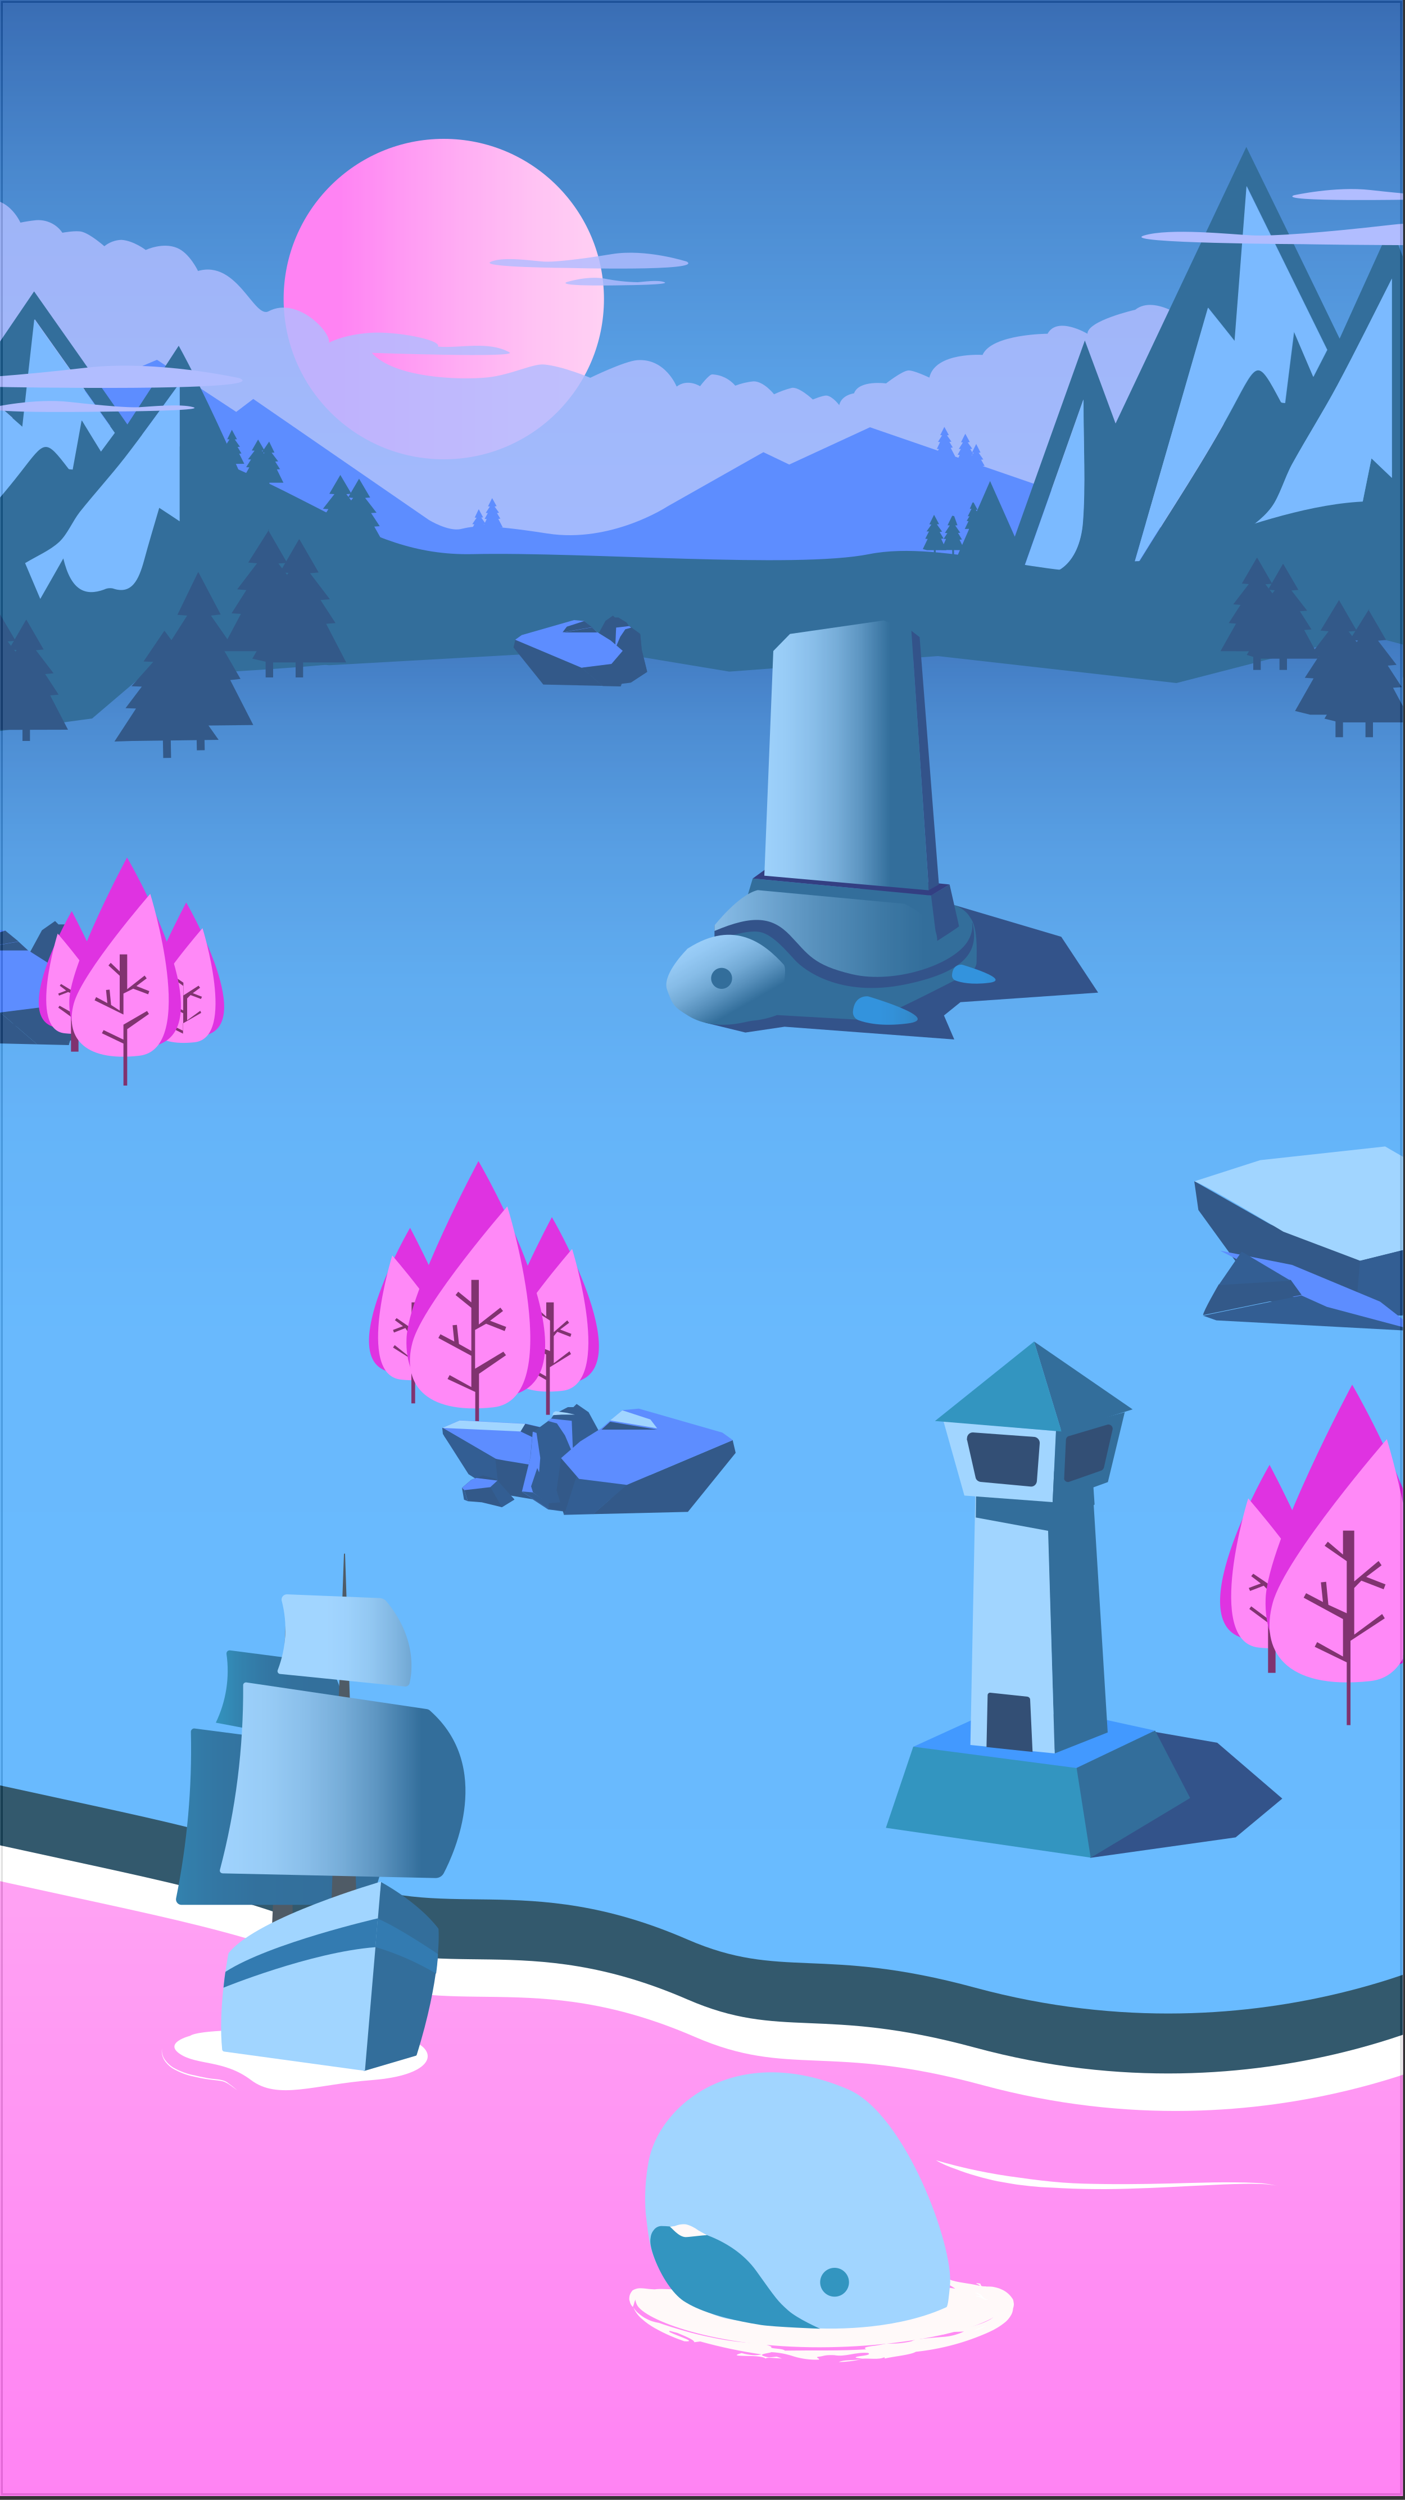 <?xml version="1.0" encoding="utf-8"?>
<!-- Generator: Adobe Illustrator 22.1.0, SVG Export Plug-In . SVG Version: 6.00 Build 0)  -->
<svg version="1.1" id="圖層_1" xmlns="http://www.w3.org/2000/svg" xmlns:xlink="http://www.w3.org/1999/xlink" x="0px" y="0px"
	 viewBox="0 0 750 1334" style="enable-background:new 0 0 750 1334;" xml:space="preserve">
<rect x="0" y="0" width="750" height="1334" fill="#333333" stroke="none"/>
<style type="text/css">
	.st0{clip-path:url(#SVGID_2_);}
	.st1{fill:url(#Path_2733_1_);}
	.st2{fill:url(#Ellipse_43_1_);}
	.st3{opacity:0.82;fill:#9DACFF;enable-background:new    ;}
	.st4{fill:url(#Rectangle_402_1_);}
	.st5{fill:#FFFFFF;}
	.st6{fill:#002F48;}
	.st7{fill:url(#Path_2742_1_);}
	.st8{fill:#3570FF;}
	.st9{fill:#004A82;}
	.st10{fill:#5AA9FF;}
	.st11{fill:#9DACFF;}
	.st12{fill:#00286D;}
	.st13{fill:#137FFF;}
	.st14{fill:#007AB0;}
	.st15{fill:#8ACAFF;}
	.st16{fill:#002353;}
	.st17{fill:#D700DA;}
	.st18{fill:#FF6BF5;}
	.st19{fill:#60004C;}
	.st20{fill:#00306B;}
	.st21{fill:#233240;}
	.st22{fill:url(#Path_2837_1_);}
	.st23{fill:url(#Path_2838_1_);}
	.st24{fill:url(#Path_2842_1_);}
	.st25{fill:url(#Path_2843_1_);}
	.st26{fill:#005A9D;}
	.st27{fill:#003678;}
	.st28{fill:#3C3544;}
	.st29{fill:url(#Path_2899_1_);}
	.st30{fill:url(#Path_2900_1_);}
	.st31{fill:#000F63;}
	.st32{fill:url(#Path_2902_1_);}
	.st33{fill:url(#Path_2904_1_);}
	.st34{fill:url(#Path_2905_1_);}
	.st35{fill:#FFF8F8;}
	.st36{opacity:0.2;}
	.st37{fill:none;stroke:#707070;}
</style>
<title>500-工作區域1</title>
<g id="Group_379">
	<g>
		<defs>
			<rect id="SVGID_1_" width="748.9" height="1332"/>
		</defs>
		<clipPath id="SVGID_2_">
			<use xlink:href="#SVGID_1_"  style="overflow:visible;"/>
		</clipPath>
		<g class="st0">
			<g id="Group_378">
				
					<linearGradient id="Path_2733_1_" gradientUnits="userSpaceOnUse" x1="6780.281" y1="-7154.85" x2="6780.281" y2="-7152.85" gradientTransform="matrix(441.54 0 0 265.24 -2993405.75 1897721.375)">
					<stop  offset="0" style="stop-color:#003B95"/>
					<stop  offset="6.000000e-02" style="stop-color:#0747A0"/>
					<stop  offset="0.24" style="stop-color:#1D6BC2"/>
					<stop  offset="0.43" style="stop-color:#2E86DD"/>
					<stop  offset="0.62" style="stop-color:#3A9AF0"/>
					<stop  offset="0.81" style="stop-color:#42A6FB"/>
					<stop  offset="1" style="stop-color:#44AAFF"/>
				</linearGradient>
				<path id="Path_2733" class="st1" d="M-81.1,499.3l877.9,8.6L800-22H-79.9L-81.1,499.3z"/>
				
					<linearGradient id="Ellipse_43_1_" gradientUnits="userSpaceOnUse" x1="6715.64" y1="-7221.774" x2="6717.64" y2="-7221.774" gradientTransform="matrix(85.65 0 0 85.65 -575016.312 618704.5)">
					<stop  offset="0" style="stop-color:#FF64F0"/>
					<stop  offset="0" style="stop-color:#FF65F0"/>
					<stop  offset="0.32" style="stop-color:#FF92F0"/>
					<stop  offset="0.6" style="stop-color:#FFB3F0"/>
					<stop  offset="0.84" style="stop-color:#FFC7F0"/>
					<stop  offset="1" style="stop-color:#FFCEF0"/>
				</linearGradient>
				<circle id="Ellipse_43" class="st2" cx="236.9" cy="159.6" r="85.5"/>
				<path id="Path_2734" class="st3" d="M636,172.3c0,0-19.2-15.6-30-7c0,0-25.5,5.8-25.5,12.8c0,0-16.1-9.6-21.3,0
					c0,0-29.8,0.1-34.7,11.3c0,0-25.3-1.7-28.4,12.1c0,0-8.6-4.1-11.3-3.8c-3.4,0.3-11.8,6.9-11.8,6.9s-14.5-2-17.1,5.3
					c0,0-6.7,0.8-7.9,6.3c0,0-3.5-4.7-6.7-5.1c-1.9-0.2-7.4,2.1-7.4,2.1s-7.4-7-11.3-6.2c-3.2,0.8-6.4,2-9.4,3.4
					c0,0-5.4-6.9-10.9-6.9c-3.3,0.3-6.6,1.1-9.8,2.3c-3.1-3.6-7.5-5.8-12.3-6c-1.7-0.1-6.5,6.3-6.5,6.3s-6.6-4.3-12.5,0.2
					c0,0-6-15.2-21-14.1c-6.9,0.5-25.1,9.4-25.1,9.4s-15-6.3-24.8-7.1c-6-0.5-17.6,5.6-30.1,6.9c-16,1.6-50.3,0-61.7-13.1
					c0,0,79.2,2.8,73.4-0.3c-11.3-6.2-26-2.1-37.7-3c-0.2,0-0.4,0-0.3-0.2c1-3.6-22.6-8.1-36.2-7.2c-14.6,1-22.1,5.3-22.1,5.3
					c1.3-5.5-16.9-24.9-32.2-16.8c-7.8,4.2-16.7-27.5-37.7-21.5c0,0-4.5-9.6-11.2-12.3c-7.7-3.2-16.7,1.1-16.7,1.1s-6.5-5-13-5.4
					c-3.3,0.1-6.5,1.3-9.1,3.4c0,0-7.2-6.4-11.9-7.7c-3.1-0.9-10.5,0.5-10.5,0.5c-3.1-4.6-8.5-7.1-14-6.7c-2.8,0.3-5.6,0.7-8.4,1.3
					c0,0-7-16.1-22.1-11.4c-10.3,3.3-20.7,5.8-31.4,7.5v204.6h698.3L652,178.2L636,172.3z"/>
				<path id="Path_2735" class="st3" d="M366.6,139.6c0,0-21.7-7-40-4s-31,4.3-36.3,4s-21.7-2.9-28.3,0.1s41.6,3.3,41.6,3.3
					S375.9,144.9,366.6,139.6z"/>
				<path id="Path_2736" class="st3" d="M302.3,150.6c0,0,10.8-3.5,20-2c6,1.2,12.1,1.9,18.2,2c2.7-0.2,10.8-1.4,14.2,0
					s-20.8,1.6-20.8,1.6S297.6,153.1,302.3,150.6z"/>
				
					<linearGradient id="Rectangle_402_1_" gradientUnits="userSpaceOnUse" x1="6780.073" y1="-7141.03" x2="6780.073" y2="-7139.03" gradientTransform="matrix(433.23 0 0 444.89 -2936964.75 3177421.25)">
					<stop  offset="0" style="stop-color:#FFCEF0"/>
					<stop  offset="1" style="stop-color:#FF64F0"/>
				</linearGradient>
				<rect id="Rectangle_402" x="-65.9" y="475.3" class="st4" width="864.7" height="888.7"/>
				<g id="Group_323">
					<path id="Path_2737" class="st5" d="M176.5,694c7.1,9.5,14.9,18.5,23.4,26.8c4.3,4.1,8.6,8.1,13.2,11.7
						c4.6,3.7,9.3,7.1,14.3,10.3c2.5,1.6,5,3.1,7.6,4.5l1.9,1.1c0.6,0.3,1.2,0.6,1.9,0.9c1.3,0.5,2.7,0.9,4.1,1.2
						c5.8,1.1,11.7,1.9,17.6,2.3c5.9,0.5,11.9,1,17.9,1.9c6,0.7,11.7,2.5,17.1,5.2c-2.7-1.2-5.6-2.1-8.5-2.7c-2.9-0.6-5.8-1-8.8-1.2
						c-5.9-0.6-11.9-0.7-17.8-1c-6-0.1-12-0.7-18-1.6c-1.5-0.3-3-0.7-4.5-1.2c-0.8-0.3-1.5-0.5-2.2-0.9l-2-1c-2.7-1.3-5.4-2.8-8-4.3
						c-10.4-6.2-19.8-13.8-28-22.7c-2.1-2.2-4.1-4.4-6-6.8s-3.8-4.7-5.5-7.1C182.4,704.6,179.2,699.5,176.5,694z"/>
				</g>
				<g id="Group_324">
					<path id="Path_2738" class="st5" d="M499.6,1152.8c14.6,4.3,29.6,7.4,44.7,9.3c7.5,1.1,15.1,2,22.8,2.6s15.3,0.7,22.9,0.8
						c15.3,0.2,30.7-0.2,46-0.6c7.7-0.2,15.4-0.4,23.1-0.3c3.8,0,7.7,0.1,11.5,0.3c3.8,0.1,7.7,0.7,11.4,1.6
						c-3.7-0.8-7.6-1.1-11.4-1.1c-3.8-0.1-7.7,0-11.5,0.1c-7.7,0.2-15.3,0.7-23,1c-15.3,0.8-30.7,1.6-46,1.7
						c-7.7,0-15.4-0.1-23.1-0.5l-5.8-0.3l-5.8-0.3c-3.9-0.3-7.7-0.7-11.5-1.2c-1.9-0.2-3.8-0.6-5.7-0.9s-3.8-0.7-5.7-1l-2.8-0.6
						l-2.8-0.7l-2.8-0.7l-2.8-0.8c-1.9-0.5-3.7-1.1-5.6-1.7s-3.7-1.3-5.5-2C506.6,1156.3,503,1154.8,499.6,1152.8z"/>
				</g>
				<g id="Group_325">
					<path id="Path_2739" class="st5" d="M98.2,892.9c-6-2.2-11.9-4.6-17.8-7.1c-2.9-1.2-5.9-2.5-8.8-3.8l-8.7-3.9
						c-2.9-1.4-5.8-2.6-8.7-4l-4.3-2c-0.7-0.3-1.4-0.7-2.1-1l-2.2-0.9c-5.9-2.3-11.9-4.2-18-5.6C15.3,862,2.7,860-9.9,858.8
						c-6.3-0.7-12.7-1.3-19-2c-3.2-0.4-6.3-0.8-9.5-1.3c-3.1-0.5-6.2-1.3-9.2-2.5c3,1,6.1,1.7,9.3,2c3.2,0.4,6.3,0.6,9.5,0.9
						l19.1,1.3c12.8,0.7,25.5,2.4,38.1,4.9c6.4,1.3,12.6,3.1,18.7,5.4c6.1,2.3,11.9,4.6,17.8,7.2c2.9,1.3,5.8,2.7,8.7,4
						c1.4,0.7,2.9,1.4,4.3,2.1s2.9,1.4,4.3,2.2C87.4,886,93,889.2,98.2,892.9z"/>
				</g>
				<path id="Path_2740" class="st5" d="M799.8,1085.6c0,0-118,69.7-275.3,27.1c-82.4-22.4-103.2-3.9-153.5-25.7
					c-87.8-38.1-130.4-7.4-189.2-34.3c-51.7-23.7-109.4-32.1-212.7-55.8c-66.8-15.4,14-182.4-35.1-227.8l4-407.6h868.7L799.8,1085.6
					z"/>
				<path id="Path_2741" class="st6" d="M795.8,1065.6c0,0-118,69.7-275.3,27.1c-82.4-22.4-103.3-3.9-153.5-25.7
					c-87.8-38.1-130.4-7.4-189.2-34.3c-51.7-23.7-109.4-32.1-212.7-55.8c-66.8-15.4,14-182.4-35-227.8l4-407.6h868.7L795.8,1065.6z"
					/>
				
					<linearGradient id="Path_2742_1_" gradientUnits="userSpaceOnUse" x1="6780.246" y1="-7144.31" x2="6780.246" y2="-7142.321" gradientTransform="matrix(437.23 0 0 383.07 -2964160.5 2737080.25)">
					<stop  offset="0" style="stop-color:#003B95"/>
					<stop  offset="5.000000e-02" style="stop-color:#0F54AD"/>
					<stop  offset="0.12" style="stop-color:#206FC6"/>
					<stop  offset="0.2" style="stop-color:#2D85DB"/>
					<stop  offset="0.29" style="stop-color:#3796EB"/>
					<stop  offset="0.4" style="stop-color:#3FA1F7"/>
					<stop  offset="0.56" style="stop-color:#43A8FD"/>
					<stop  offset="1" style="stop-color:#44AAFF"/>
				</linearGradient>
				<path id="Path_2742" class="st7" d="M795.8,1033.6c0,0-118,69.7-275.3,27.1c-82.4-22.4-103.3-3.9-153.5-25.7
					c-87.8-38.1-130.4-7.4-189.2-34.3c-51.7-23.7-109.4-32.1-212.7-55.8c-66.8-15.4,14-182.4-35-227.8l4-407.6h868.7L795.8,1033.6z"
					/>
				<path id="Path_2743" class="st8" d="M639.4,288.3l-175-60.3l-43.1,19.9l-13.8-6.6l-51.3,29c0,0-29.9,19.7-64,14.4
					s-39.5-3.9-46.2-2.4s-17-4.8-17-4.8l-93.8-64.6l-9.1,6.9l-42.3-27.8l-133.8,56.6v70.9H669v-49.1L639.4,288.3z"/>
				<g id="Group_326">
					<path id="Path_2744" class="st9" d="M541.7,286.4c12.6-35.3,24.6-69,37.4-104.7c5.7,15.3,10.8,29.1,16.4,44.3
						c23.3-49.3,46.2-97.6,69.8-147.6c16.6,34,32.7,66.9,49.8,102.3c8.9-19.6,17.5-38.7,27.4-60.4c28.1,73.9,53.8,141.5,80.3,211.3
						h-327c10.8-24.9,21-48,32.7-74.9C533.1,267,537.2,276.2,541.7,286.4z M660.5,287c1.5,5.2,4.2,14.4,8.1,27.6
						c4.5-11.3,8-20.1,12.3-31.2c4.1,24.6,11.6,29.2,21.8,23.9c1.3-1,3-1.3,4.6-0.9c10.2,5.2,13.9-6.8,16.7-21.4
						c2.6-13.3,5.3-26.5,8.1-40.4c4.3,4.1,7.3,7,10.9,10.4V148.8c-9.8,19.3-19.3,38.6-29.2,57c-7.8,14.5-16.2,27.7-24.1,42
						c-4,7.2-6.7,17.2-11,23C673.7,277.4,667.5,280.9,660.5,287L660.5,287z M605.8,299.5c1.4-0.2,2.3,0.2,2.7-0.4
						c16.7-27.1,34.1-52.8,49.8-82c13.2-24.6,13-26.4,25.6-2.6c0.3,0.6,1.1,0.3,2.2,0.6c1.3-10.7,2.7-21.5,4.8-38.1
						c4.5,10.6,7.2,17,10.3,24.1c1.9-3.7,4.6-9,7.4-14.4c-14.3-29.1-28.1-57-43-87.4c-2.3,29.5-4.3,55.1-6.4,82.7
						c-5.5-6.9-9.7-12.2-14.2-17.8C631.8,209.6,619,253.9,605.8,299.5z M546.4,303.3c15.5,8.8,29.9-1.9,31.6-24.6
						c1.5-19.9,0.3-40.4,0.3-65.5C566.8,245.8,556.8,273.8,546.4,303.3z"/>
					<path id="Path_2745" class="st10" d="M660.5,287c7-6.1,13.2-9.6,18.2-16.3c4.4-5.9,7.1-15.8,11-23c7.9-14.3,16.3-27.5,24.1-42
						c9.9-18.5,19.4-37.8,29.2-57.1V255c-3.6-3.4-6.6-6.3-10.9-10.4c-2.8,13.9-5.6,27.1-8.1,40.4c-2.8,14.6-6.5,26.6-16.7,21.4
						c-1.4-0.7-3.1,0.2-4.6,0.9c-10.2,5.3-17.7,0.8-21.8-23.9c-4.4,11.1-7.8,19.8-12.3,31.2C664.7,301.4,662,292.2,660.5,287z"/>
					<path id="Path_2746" class="st10" d="M605.8,299.5c13.2-45.6,25.9-90,39-135.3c4.5,5.6,8.8,10.9,14.2,17.8
						c2.1-27.5,4.1-53.3,6.4-82.7c14.9,30.3,28.7,58.3,43,87.4c-2.8,5.4-5.5,10.7-7.4,14.4c-3.1-7.2-5.8-13.6-10.3-24.1
						c-2.1,16.6-3.4,27.4-4.8,38.1c-1.1-0.3-1.8,0-2.2-0.6c-12.6-23.8-12.4-22-25.6,2.6c-15.6,29.1-33.1,54.8-49.8,82
						C608.1,299.7,607.3,299.3,605.8,299.5z"/>
					<path id="Path_2747" class="st10" d="M546.5,303.3c10.4-29.5,20.4-57.5,31.9-90.1c0,25.2,1.2,45.7-0.3,65.5
						C576.3,301.4,561.9,312.1,546.5,303.3z"/>
				</g>
				<path id="Path_2748" class="st9" d="M-90.8,259.8c0,0,61.7-56.2,158.1-30.3s123.5,67.5,184.9,66.2s172.3,7.9,211.8,0
					s100.7,14.4,131.1,8.5S705,257.1,755,270s44.3,37,44.3,37l4.6,51.4l-75.4-19.8L628,364.5l-127.5-14.4l-111.2,8.3l-69.4-11.5
					L175.7,355l-276.3-26.9L-90.8,259.8z"/>
				<g id="Group_327">
					<path id="Path_2749" class="st9" d="M-105.4,299.9c12.6-24.5,24.6-48,37.4-72.6c5.7,10.6,10.8,20.2,16.4,30.7
						c23.3-34.2,46.2-67.7,69.8-102.5c16.6,23.5,32.7,46.5,49.8,71c8.9-13.6,17.5-26.9,27.4-42c28.1,51.3,53.8,121.7,80.3,170.1
						c-37.3,3.5-100.2,6.4-100.2,6.4l-26.3,22.4l-72.7,9.9l-41.7,49.5c0,0-64.1-85.9-86-111.6c10.8-17.3,21-33.4,32.7-52
						C-114,286.4-109.9,292.8-105.4,299.9z M13.4,300.5c1.5,3.6,4.2,10,8.1,19.1c4.5-7.9,8-13.9,12.3-21.6
						c4.1,17.1,11.6,20.2,21.8,16.6c1.4-0.7,3-0.9,4.6-0.6c10.2,3.6,13.9-4.7,16.7-14.9c2.6-9.2,5.3-18.4,8.1-28.1
						c4.3,2.8,7.3,4.8,10.9,7.2v-73.7c-9.8,13.4-19.3,26.8-29.2,39.6c-7.8,10.1-16.2,19.2-24.1,29.1c-4,5-6.7,11.9-11,16
						C26.5,293.8,20.3,296.3,13.4,300.5z M-41.3,309.2c1.4-0.1,2.3,0.1,2.7-0.3c16.7-18.8,34.1-36.7,49.8-56.9
						c13.2-17.1,13-18.3,25.6-1.8c0.3,0.4,1.1,0.2,2.2,0.4c1.3-7.4,2.7-14.9,4.8-26.4c4.5,7.3,7.2,11.8,10.3,16.8
						c1.9-2.6,4.6-6.2,7.4-10c-14.3-20.2-28.1-39.7-42.9-60.6c-2.3,20.5-4.3,38.3-6.4,57.3c-5.5-4.8-9.7-8.4-14.2-12.4
						C-15.3,246.8-28.1,277.5-41.3,309.2z M-100.6,311.8c15.5,6.1,29.9-1.3,31.6-17.1c1.5-13.8,0.3-28,0.3-45.4
						C-80.3,271.9-90.2,291.4-100.6,311.8z"/>
					<path id="Path_2750" class="st10" d="M13.4,300.5c7-4.2,13.2-6.7,18.2-11.3c4.4-4.1,7.1-11,11-16c7.9-9.9,16.3-19.1,24.1-29.1
						c9.9-12.8,19.4-26.2,29.2-39.6v73.7c-3.6-2.4-6.6-4.4-10.9-7.2c-2.8,9.6-5.6,18.8-8.1,28.1c-2.8,10.2-6.5,18.5-16.7,14.9
						c-1.6-0.3-3.2-0.1-4.6,0.6c-10.2,3.7-17.7,0.5-21.8-16.6c-4.4,7.7-7.8,13.8-12.3,21.6C17.6,310.5,15,304.2,13.4,300.5z"/>
					<path id="Path_2751" class="st10" d="M-41.3,309.2c13.2-31.8,25.9-62.4,39-93.9c4.5,3.9,8.8,7.6,14.2,12.4
						c2.1-19.1,4.1-37,6.4-57.3c14.9,21.1,28.7,40.5,43,60.6c-2.8,3.8-5.5,7.4-7.4,10c-3.1-5-5.8-9.4-10.3-16.8
						c-2.1,11.5-3.4,19-4.8,26.4c-1.1-0.2-1.8,0-2.2-0.4C24,233.7,24.2,235,11,252c-15.6,20.1-33.1,38-49.8,56.9
						C-39,309.4-39.9,309.1-41.3,309.2z"/>
				</g>
				<g id="Group_328">
					<path id="Path_2753" class="st11" d="M127.8,201.8c0,0-44.2-9.9-81.6-5.6s-63.2,6.1-74.1,5.6s-44.2-4.1-57.8,0.1s85,4.6,85,4.6
						S146.7,209.3,127.8,201.8z"/>
					<path id="Path_2754" class="st11" d="M-3.6,217.3c0,0,22.1-4.9,40.8-2.8s31.7,3.1,37.1,2.8s22.1-2,28.9,0s-42.5,2.3-42.5,2.3
						S-13.2,221-3.6,217.3z"/>
				</g>
				<g id="Group_329">
					<path id="Path_2755" class="st11" d="M824.1,125.6c0,0-44.2-9.9-81.6-5.6s-63.2,6.1-74.1,5.6s-44.2-4.1-57.8,0.1s85,4.6,85,4.6
						S843.2,133.1,824.1,125.6z"/>
					<path id="Path_2756" class="st11" d="M690.7,104.2c0,0,22.1-4.9,40.8-2.8s31.7,3.1,37.1,2.8s22.1-2,28.9,0s-42.4,2.3-42.4,2.3
						S681.1,107.9,690.7,104.2z"/>
				</g>
				<g id="Group_334">
					<path id="Path_2757" class="st12" d="M582.1,991.4l77.5-10.9l24.9-20.7L649.8,930L548,912.3L582.1,991.4z"/>
					<g id="Group_333">
						<g id="圖層_2_1_">
							<g id="圖層_17">
								<g id="Group_330">
									<path id="Path_2758" class="st9" d="M616.6,923.5l18.7,36l-53.3,32l-8.7-50L616.6,923.5z"/>
									<path id="Path_2759" class="st13" d="M587.7,917.2l0.7,6.6l-29.1,11.1l-40.6-5.4l0.7-11.9l-32,14.6l86.3,11.7l42.8-20.4
										L587.7,917.2z"/>
									<path id="Path_2760" class="st14" d="M574.7,943.5l7.5,47.8l-109.3-15.9l14.6-43.3L574.7,943.5z"/>
								</g>
								<g id="Group_331">
									<path id="Path_2761" class="st9" d="M583.1,791.3l-24.4,6.1l4.3,138.3l28.3-11.2L583.1,791.3z"/>
									<path id="Path_2762" class="st15" d="M558.9,797.1l-38.2-3l-2.7,137.1l45,4.5L558.9,797.1z"/>
									<path id="Path_2763" class="st16" d="M551.2,934.9l-1.3-27.9c0-0.8-0.7-1.5-1.5-1.6l-19.7-2.1c-0.7-0.1-1.4,0.4-1.5,1.2
										c0,0,0,0,0,0v0.2l-0.6,27.6L551.2,934.9z"/>
									<path id="Path_2764" class="st9" d="M521.2,782.5l-0.3,27.3l39.6,7.3l23.8-14.2l-1.1-16.4L521.2,782.5z"/>
								</g>
								<path id="Path_2765" class="st15" d="M563.7,763.7l-1.8,37.9l-47.1-3.5l-11.2-39.8L563.7,763.7z"/>
								<path id="Path_2766" class="st9" d="M600.4,753.6l-9,37.3l-29.5,10.7l1.8-38.1L600.4,753.6z"/>
								<g id="Group_332">
									<path id="Path_2767" class="st9" d="M552,715.9l14.6,48l38-11.8L552,715.9z"/>
									<path id="Path_2768" class="st14" d="M552,715.9l-52.9,42.4l67.5,5.6L552,715.9z"/>
								</g>
								<path id="Path_2769" class="st16" d="M516.3,768.7l4.5,19.9c0.3,1.2,1.4,2,2.6,2.2l26.9,2.5c1.7,0.1,3.1-1.3,3.2-3l1.5-19.9
									c0.2-1.7-1-3.3-2.7-3.6h-0.1l-32.9-2.4c-1.7,0-3.1,1.4-3.1,3.1C516.1,767.9,516.1,768.4,516.3,768.7z"/>
								<path id="Path_2770" class="st16" d="M593.9,762.9l-4.6,20.2c-0.2,0.7-0.7,1.3-1.3,1.6l-17.4,6.1c-1,0.3-2.1-0.3-2.5-1.3
									v-0.1c-0.1-0.3-0.1,1-0.1,0.7l1-21.6c0-0.9,0.5-1.8,1.4-2.1l20.9-6.2c1.2-0.2,2.4,0.6,2.6,1.8
									C594,762.3,594,762.6,593.9,762.9L593.9,762.9z"/>
							</g>
						</g>
					</g>
				</g>
				<g id="Group_338">
					<g id="Group_335">
						<path id="Path_2771" class="st17" d="M218.9,655.2c0,0,23.1,43,23.7,58.4s-10,26.6-36.1,18.1
							C179.3,722.9,218.9,655.2,218.9,655.2"/>
						<path id="Path_2772" class="st18" d="M209.4,670c0,0,27.7,31.9,31.2,44.8s-3.1,23.9-26.6,21.4
							C189.6,733.5,209.4,670,209.4,670"/>
						<path id="Path_2773" class="st19" d="M210.7,717.8l7,5.6v-12.7l-1.3-2l-6.1,2.4l-0.5-1.4l5.3-2l-4.3-3.2l0.9-1.1l8,5.5V695h2
							v7l4.8-3.5l0.8,1.1l-5.7,4.2v14.4l4.6-2.3l0.6-6.4l1.5,0.2l-0.5,5.4l4.8-2.4l0.7,1.3l-11.7,5.9v10.4l7.9-4l0.6,1.2l-8.5,4.4
							v17h-2v-23.6l-9.8-6.2L210.7,717.8z"/>
					</g>
					<g id="Group_336">
						<path id="Path_2774" class="st17" d="M294.6,649.5c0,0-26.4,49.1-27.1,66.8s11.4,30.4,41.3,20.7
							C339.9,726.9,294.6,649.5,294.6,649.5"/>
						<path id="Path_2775" class="st18" d="M305.4,666.5c0,0-31.7,36.5-35.7,51.2s3.6,27.4,30.4,24.5
							C328.1,739,305.4,666.5,305.4,666.5"/>
						<path id="Path_2776" class="st19" d="M304,721.1l-8.4,6.4V713l1.9-2.3l7,2.7l0.5-1.6l-6-2.3l4.8-3.6l-1-1.3l-7.2,6.3V695h-4
							v7.6l-4.5-4l-1,1.3l7.5,4.8v16.3l-6.4-2.6l-0.8-7.3l-1.6,0.2l0.6,6.1l-5.2-2.7l-0.8,1.4l12.1,6.7v11.7l-7.8-4.4l-0.8,1.4
							l8.6,4.9v18.6h2v-25.4l11.3-7L304,721.1z"/>
					</g>
					<g id="Group_337">
						<path id="Path_2777" class="st17" d="M255.4,619.6c0,0-37.4,69.6-38.4,94.8s16.2,43.1,58.5,29.4
							C319.7,729.5,255.4,619.6,255.4,619.6"/>
						<path id="Path_2778" class="st18" d="M270.8,643.8c0,0-45,51.7-50.6,72.5s5.1,38.8,43.1,34.7
							C302.9,746.7,270.8,643.8,270.8,643.8"/>
						<path id="Path_2779" class="st19" d="M268.7,721.3l-15.1,9.1v-20.7l5.9-3.3l9.9,3.9l0.8-2.2l-8.6-3.3l6.9-5.2l-1.4-1.8
							l-11.5,9V683h-4v12l-7-5.7l-1.4,1.8l8.4,6.8v23l-6.6-3.7l-1.1-10.2l-2.3,0.2l0.9,8.7l-7.4-3.9l-1.1,2l17.6,9.5v16.7l-11.6-6.4
							l-1.1,2.1l14.8,6.9v28h2v-37.7l14.4-9.9L268.7,721.3z"/>
					</g>
				</g>
				<g id="Group_342">
					<g id="Group_339">
						<path id="Path_2780" class="st17" d="M677.7,781.7c0,0,27.8,51.8,28.5,70.4s-12,32-43.5,21.8
							C630.1,863.3,677.7,781.7,677.7,781.7"/>
						<path id="Path_2781" class="st18" d="M666.3,799.6c0,0,33.4,38.4,37.6,53.8s-3.8,28.8-32,25.8
							C642.5,876.1,666.3,799.6,666.3,799.6"/>
						<path id="Path_2782" class="st19" d="M667.9,857.2l9,6.7v-15.3l-2.3-2.4l-7.3,2.8l-0.7-1.6l6.4-2.4l-5.1-3.9l1.1-1.3l9.9,6.7
							v-17.7l0,0v8.8l6.8-4.2l1,1.3l-5.8,5.1v17.1l4.6-2.7l0.7-7.6l1.7,0.1l-0.6,6.5l5.5-2.9l0.8,1.5l-12.7,7.1v12.3l8.2-4.7
							l0.8,1.5l-9,5.2v19.5h-4V866l-10-7.4L667.9,857.2z"/>
					</g>
					<g id="Group_340">
						<path id="Path_2783" class="st17" d="M768.9,774.8c0,0-31.8,59.2-32.6,80.5s13.7,36.6,49.7,25
							C823.5,868.1,768.9,774.8,768.9,774.8"/>
						<path id="Path_2784" class="st18" d="M782,795.2c0,0-38.2,43.8-43,61.5s4.3,33,36.6,29.5C809.2,882.7,782,795.3,782,795.2"/>
					</g>
					<g id="Group_341">
						<path id="Path_2786" class="st17" d="M721.8,738.9c0,0-45,83.8-46.2,114.2s19.5,51.8,70.4,35.4
							C799.1,871.3,721.8,738.9,721.8,738.9"/>
						<path id="Path_2787" class="st18" d="M740.3,768c0,0-54,62.2-60.9,87.3s6.1,46.7,52,41.8C778.9,891.9,740.3,768,740.3,768"/>
						<path id="Path_2788" class="st19" d="M737.8,861.3l-14.9,11v-24.9l3.8-3.9l11.9,4.6l1-2.6l-10.3-4l8.2-6.2l-1.6-2.3l-13,10.9
							v-27.1h-6v12.8l-8.1-6.9l-1.7,2.2l11.8,8.2v27.8l-9.8-4.5l-1.2-12.3l-2.8,0.3l1.1,10.5l-9-4.7l-1.3,2.4l21,11.4v20l-13.8-7.7
							l-1.3,2.5l17.1,8.3v33.5h2v-45l18.3-12L737.8,861.3z"/>
					</g>
				</g>
				<g id="Group_343">
					<path id="Path_2789" class="st9" d="M195.8,289.7l-6-10.7l2.8-0.2l-4.5-7l2.8-0.2l-6-7.9l2.7-0.2l-5.9-10v-0.1l-5.9,10.1
						l2.7,0.2l-6.1,7.8l2.9,0.2l-4.5,7l2.8,0.3l-6,10.7l4.9-0.1l0,0L195.8,289.7z"/>
					<rect id="Rectangle_403" x="179.7" y="287.6" class="st9" width="2" height="10"/>
					<path id="Path_2790" class="st9" d="M205.8,291.7l-6-10.7l2.9-0.2l-4.6-7l2.9-0.2l-6.1-7.9l2.7-0.2l-5.9-10v-0.1l-5.9,10.1
						l2.7,0.2l-6,7.8l2.8,0.2l-4.5,7l2.8,0.3l-6,10.7l4.9-0.1l0,0L205.8,291.7z"/>
					<rect id="Rectangle_404" x="189.7" y="289.6" class="st9" width="2" height="8"/>
				</g>
				<g id="Group_344">
					<path id="Path_2791" class="st9" d="M146,255.6l-3.5-6.2l1.6-0.1l-2.6-4.1l1.7-0.1l-3.5-4.6l1.5-0.1l-3.4-5.8v-0.1l-3.4,5.9
						l1.5,0.1l-3.5,4.6l1.6,0.1l-2.6,4.1l1.7,0.1l-3.5,6.2L146,255.6L146,255.6z"/>
					<rect id="Rectangle_405" x="135.8" y="253.6" class="st9" width="2" height="6"/>
					<path id="Path_2792" class="st9" d="M151.3,257.6l-3.5-7.1l1.7-0.1l-2.6-4.1l1.6-0.1l-3.5-4.6l1.5-0.1l-2.8-5.8v-0.1l-4,5.9
						l1.5,0.1l-3.5,4.6l1.7,0.1l-2.6,4l1.6,0.2l-3.5,6.2l2.9-0.1v1L151.3,257.6z"/>
					<rect id="Rectangle_406" x="141.8" y="255.6" class="st9" width="2" height="4"/>
				</g>
				<g id="Group_345">
					<path id="Path_2793" class="st20" d="M36.3,389.4l-9.5-18.3l4.5-0.4l-7.2-11l4.5-0.4L19.2,347l4.1-0.4l-9.2-15.9l-0.1,0.4v-0.5
						l-9.2,15.9l4.1,0.4l-9.5,12.4l4.5,0.4l-7.2,11l4.5,0.4l-9.6,16.4l7.9,2L36.3,389.4L36.3,389.4z"/>
					<rect id="Rectangle_408" x="12" y="383.4" class="st20" width="4" height="12"/>
					<path id="Path_2794" class="st20" d="M21.4,383.4l-9.6-16.9l4.5-0.4l-7.1-11l4.4-0.4l-9.5-12.4l4.2-0.4L-1,326.1l-1,0.4V326
						l-8.3,15.9l4.2,0.4l-9.6,12.4l4.5,0.4l-7.2,11l4.5,0.4l-9.5,15l7.8,2L21.4,383.4L21.4,383.4z"/>
				</g>
				<g id="Group_346">
					<path id="Path_2795" class="st20" d="M690.6,347.7l-8.3-14.8l3.9-0.3l-6.3-9.7l3.9-0.3l-8.3-10.8l3.6-0.3l-8-13.9l-0.1,0.3
						v-0.4l-8.1,13.9l3.7,0.3l-8.3,10.8l3.9,0.3l-6.3,9.7l3.9,0.3l-8.3,14.7h6.8L690.6,347.7z"/>
					<rect id="Rectangle_409" x="669" y="343.5" class="st20" width="4" height="14"/>
					<path id="Path_2796" class="st20" d="M704.5,351.5l-8.3-15.3l3.9-0.3l-6.2-9.7l3.9-0.3l-8.4-10.8l3.7-0.3l-8.1-13.9l-0.1,0.3
						v-0.4l-8,13.9l3.6,0.3l-8.3,10.8l3.9,0.3l-6.2,9.7l3.9,0.3l-8.3,13.4l6.8,2L704.5,351.5L704.5,351.5z"/>
					<rect id="Rectangle_410" x="683" y="347.5" class="st20" width="4" height="10"/>
				</g>
				<g id="Group_347">
					<path id="Path_2797" class="st20" d="M737.9,381.4l-9.9-19.3l4.6-0.3l-7.4-11.5l4.6-0.4l-9.9-12.9l4.4-0.3l-9.6-16.6l0.2,0.5
						v-0.6l-10,16.5l4.3,0.4l-9.9,12.9l4.7,0.4l-7.5,11.5l4.7,0.3l-9.9,17.4l8.1,2H737.9L737.9,381.4z"/>
					<rect id="Rectangle_411" x="712.9" y="375.4" class="st20" width="4" height="18"/>
					<path id="Path_2798" class="st20" d="M753.5,385.4l-9.9-18.4l4.7-0.3l-7.5-11.5l4.7-0.4l-9.9-12.9l4.3-0.4l-9.6-16.5l0.6,0.4
						v-0.5l-10.3,16.5l4.3,0.4l-9.8,12.9l4.6,0.3l-7.4,11.5l4.6,0.4l-9.9,16.6l8.1,2H753.5L753.5,385.4z"/>
					<rect id="Rectangle_412" x="728.9" y="379.4" class="st20" width="4" height="14"/>
				</g>
				<g id="Group_348">
					<path id="Path_2799" class="st20" d="M167.9,347.5l-10.6-19.7l5-0.4l-8-12.4l5-0.4l-10.7-13.9l4.7-0.3L143,282.6l0.7,0.4v-0.5
						l-11.2,17.7l4.7,0.4l-10.6,13.9l4.9,0.4l-7.9,12.4l5,0.3L118,347.5H167.9L167.9,347.5z"/>
					<rect id="Rectangle_413" x="141.8" y="341.5" class="st20" width="4" height="20"/>
					<path id="Path_2800" class="st20" d="M184.8,353.5l-10.7-20.6l5-0.4l-8-12.3l5-0.4l-10.6-13.9l4.6-0.4l-10.3-17.8l-0.1,0.5
						v-0.6l-10.3,17.8l4.6,0.3l-10.6,13.9l5,0.4l-8,12.4l5,0.4l-10.7,18.7l8.8,2H184.8z"/>
					<rect id="Rectangle_414" x="157.8" y="347.5" class="st20" width="4" height="14"/>
				</g>
				<g id="Group_349">
					<path id="Path_2801" class="st20" d="M116.7,394.8l-12.1-17.1l5.5-0.5l-9.1-11.1l5.6-0.5l-12.1-12.5l5.2-0.4l-11.8-16l-0.1,0.4
						v-0.6l-11.2,16.5l5.2,0.2l-11.6,13l5.5,0.2l-8.7,11.5l5.6,0.2l-11.5,17.6l9.7-0.3l0,0L116.7,394.8z"/>
					
						<rect id="Rectangle_415" x="87" y="391.6" transform="matrix(1 -1.797592e-02 1.797592e-02 1 -7.14 1.666)" class="st20" width="4.2" height="12.8"/>
				</g>
				<g id="Group_350">
					<path id="Path_2802" class="st9" d="M505.2,293.6l-2.8-6.1l1.3-0.1l-2.1-3.5l1.3-0.2l-2.8-3.9l1.2-0.1l-2.7-5l0,0l-2.5,5.1
						l1.1,0.1l-2.6,3.7h1.3l-2,3.9l1.3,0.1l-2.6,5.4l2.2,0.6L505.2,293.6L505.2,293.6z"/>
					
						<rect id="Rectangle_416" x="498.4" y="291.5" transform="matrix(1 -1.797592e-02 1.797592e-02 1 -5.196 9.015)" class="st9" width="1" height="4"/>
				</g>
				<g id="Group_351">
					<path id="Path_2803" class="st9" d="M130.4,247.5l-2.7-5.4l1.2-0.1l-2.1-3.5l1.3-0.1l-2.8-3.9l1.2-0.1l-2.7-5v-0.1l-2.5,5.1
						l1.2,0.1l-2.6,4l1.2,0.1l-1.9,3.5l1.2,0.1l-2.6,5.5l2.2-0.1l0,0L130.4,247.5z"/>
					
						<rect id="Rectangle_417" x="122.7" y="246.3" transform="matrix(1 -1.797592e-02 1.797592e-02 1 -4.443 2.256)" class="st9" width="1" height="4"/>
				</g>
				<g id="Group_352">
					<path id="Path_2804" class="st9" d="M515,293.6l-2.8-5.6l1.3-0.1l-2.1-3.5l1.2-0.1l-2.7-3.9l1.2-0.1l-1.8-5v0.1l-1-0.2
						l-2.5,5.1l1.2,0.1l-2.6,4l1.3,0.1l-2,3.1h1.3l-2.6,5.9l2.2,0L515,293.6L515,293.6z"/>
					
						<rect id="Rectangle_418" x="508.2" y="292.1" transform="matrix(1 -1.797592e-02 1.797592e-02 1 -5.205 9.191)" class="st9" width="1" height="4"/>
				</g>
				<g id="Group_353">
					<path id="Path_2805" class="st8" d="M509.9,243.6l-2.4-4.6l1.1-0.2l-1.8-3l1.1-0.1l-2.4-3.4l1-0.1l-2.4-4.4l0,0l-2.2,4.4l1,0.1
						l-2.2,3.5l1.1,0.1l-1.7,3.7h1.1l-2.3,4.2l1.9-0.2L509.9,243.6L509.9,243.6z"/>
					
						<rect id="Rectangle_419" x="504" y="242.6" transform="matrix(1 -1.797592e-02 1.797592e-02 1 -4.311 9.106)" class="st8" width="0.8" height="3.5"/>
				</g>
				<g id="Group_354">
					<path id="Path_2806" class="st8" d="M521.1,247.5l-2.4-4.8l1-0.1l-1.8-3l1.1-0.1l-2.4-3.4l1.1-0.2l-2.4-4.4v-0.1L513,236l1,0.1
						l-2.2,3.5h1.1l-1.7,3.1l1.1,0.1l-2.3,4.8h1.9L521.1,247.5z"/>
					
						<rect id="Rectangle_420" x="515.1" y="245.4" transform="matrix(1 -1.999600e-02 1.999600e-02 1 -4.838 10.358)" class="st8" width="0.8" height="3.5"/>
				</g>
				<g id="Group_355">
					<path id="Path_2807" class="st8" d="M527,253.5l-2.6-4.8l1.2-0.1l-1.9-3.3l1.2-0.1l-2.5-3.6l1-0.1l-2.3-4.6l0,0l-2.3,4.7h1
						l-2.4,3.7l1.2,0.1l-1.8,3.3l1.2,0.1l-2.3,4.9l2-0.1l0,0L527,253.5z"/>
					
						<rect id="Rectangle_421" x="520.8" y="251.9" transform="matrix(1 -1.797592e-02 1.797592e-02 1 -4.475 9.411)" class="st8" width="0.8" height="3.5"/>
				</g>
				<g id="Group_356">
					<path id="Path_2808" class="st8" d="M261.3,287.5l-2.4-4.6l1.1-0.1l-1.8-3.1l1.1-0.1l-2.4-3.4l1-0.1l-2.3-4.3v0.1l-0.1-0.1
						l-2.1,4.4l1,0.1l-2.3,3.4l1.1,0.1l-1.7,3.1l1.1,0.1l-2.2,4.7l1.9-0.1l0,0L261.3,287.5z"/>
					
						<rect id="Rectangle_422" x="254.5" y="285.7" transform="matrix(1 -1.797592e-02 1.797592e-02 1 -5.125 4.629)" class="st8" width="0.8" height="3.4"/>
				</g>
				<g id="Group_357">
					<path id="Path_2809" class="st8" d="M268.4,281.5l-2.4-4.6l1.1-0.1l-1.8-3l1.1-0.2l-2.4-3.3l1.1-0.2l-2.4-4.3l0,0l-2.2,4.4
						l1,0.1l-2.2,3.4l1.1,0.1l-1.7,3.1l1.1,0.1l-2.3,4.7l1.9-0.1l0,0L268.4,281.5z"/>
					
						<rect id="Rectangle_423" x="262.6" y="280.8" transform="matrix(1 -1.797592e-02 1.797592e-02 1 -5.036 4.773)" class="st8" width="0.8" height="3.4"/>
				</g>
				<g id="Group_358">
					<path id="Path_2810" class="st9" d="M524.8,283.6l-2.1-5.5l0.9-0.1l-1.6-2.7l1-0.1l-2.1-3.1l0.9-0.1l-2.1-3.9l-0.5,0.1V268
						l-1.5,3.5h0.9l-2,4h0.9L516,278l1,0.1l-2,4.2l2.2-0.1v1.4L524.8,283.6z"/>
					
						<rect id="Rectangle_424" x="520.1" y="280.2" transform="matrix(1 -1.999600e-02 1.999600e-02 1 -5.53 10.463)" class="st9" width="0.7" height="3.1"/>
				</g>
				<g id="Group_359">
					<path id="Path_2811" class="st20" d="M135.2,386.9l-12.3-24l5.5-0.6l-9.1-15.7l5.5-0.6l-12.2-17.5l5.2-0.6l-11.9-22.6l-0.1,0.6
						v-0.7l-11.1,22.9l5.2,0.4l-11.5,18l5.5,0.4l-8.6,16l5.6,0.4l-11.4,24.4l9.7-0.3l0,0L135.2,386.9z"/>
					
						<rect id="Rectangle_425" x="104.9" y="382.4" transform="matrix(1 -1.797592e-02 1.797592e-02 1 -7.018 1.986)" class="st20" width="4.2" height="17.9"/>
				</g>
				<g id="Group_360">
					<path id="Path_2812" class="st20" d="M34.5,493.3h-3.3l-1.8-1.8l-7,4.9l-6.7,12.3l-2,1.1l-5.2,9.9l-5.5,10.8l4.1,15.9
						c0,0,19.7,9.3,20.2,9.4s18.6-2.3,18.6-2.3l15.2-10l-4.9-20.3l-1.4-14.7l-10.6-7.7l-2-2.9L34.5,493.3z"/>
					<path id="Path_2813" class="st8" d="M32.3,502.7c0.5,0,12.1-1.4,12.1-1.4l2.1,1.4l-5.6,1.5l-4.7,7l-4.7,11.1L32.3,502.7z"/>
					<path id="Path_2814" class="st20" d="M41.7,497.4l-6.3,0.9l-5,1h7.8l5.4,0.3l-0.7-1.6L41.7,497.4z"/>
					<path id="Path_2815" class="st20" d="M52.8,509.8L55,509l1.4,14.7l5.1,20.3l-15.4,10l0.2-3l8.8-6.5l1.1-3.5l-3.6-10.8
						c0,0-1.1,2.8-1.1,2.4s-0.6-8.3-0.6-8.3L52.8,509.8z"/>
					<path id="Path_2816" class="st20" d="M61.5,544.1l-5.3-3l-1.2,3.5L61.5,544.1z"/>
					<path id="Path_2817" class="st20" d="M46,554.2l-0.3-3.3l9.3-6.3l6.5-0.5L46,554.2z"/>
					<path id="Path_2818" class="st20" d="M27.5,556.4l-4.6-7.3l-13.7-6.3l-6-11.7L7.3,547L27.5,556.4z"/>
					<path id="Path_2819" class="st20" d="M22.9,549.1l22.9,1.8l0.3,3.3l-18.6,2.2L22.9,549.1z"/>
					<path id="Path_2820" class="st20" d="M-35.7,556c1.3,0,55.5,1.3,55.5,1.3l-19.7-17l-61.9-26.2l-1.7,7.4L-35.7,556z"/>
					<path id="Path_2821" class="st20" d="M29.4,534.6l7.4,23.1l-17-0.4l-19.7-17L29.4,534.6z"/>
					<path id="Path_2822" class="st20" d="M38.5,524.5l2.6,18.8l-4.4,14.4l-7.4-23.1L38.5,524.5z"/>
					<path id="Path_2823" class="st8" d="M-61.9,514.1l61.9,26.2l28-3.5l10.5-12.3l-11.2-9.6L15,507.1L2.8,496.6l-9.6-0.9l-49,14
						L-61.9,514.1z"/>
					<path id="Path_2824" class="st20" d="M9.9,502.5l-27.5,4.7H15L9.9,502.5z"/>
					<path id="Path_2825" class="st20" d="M2.8,496.6l-16.4,5.3l-4,5.2l27.5-4.7L2.8,496.6z"/>
				</g>
				<g id="Group_364">
					<g id="Group_361">
						<path id="Path_2826" class="st17" d="M38.3,486.2c0,0,18.6,34.6,19.1,47.1s-8,21.4-29.1,14.6C6.5,540.8,38.3,486.2,38.3,486.2
							"/>
						<path id="Path_2827" class="st18" d="M30.8,498.2c0,0,22.3,25.7,25.1,36s-2.5,19.3-21.4,17.2
							C14.8,549.4,30.8,498.2,30.8,498.2"/>
						<path id="Path_2828" class="st19" d="M31.8,536.7l8.2,4.6V531l-3.6-1.6l-4.9,1.9l-0.4-1.1l4.2-1.6l-3.4-2.6l0.7-0.9l7.4,4.5
							v-12.4l0,0v6.5l3.8-2.9l0.7,0.9l-4.5,3.4v11.5l3.7-1.9l0.5-5.1l1.1,0.1l-0.4,4.4l3.7-2l0.5,1.1l-9.1,4.7v8.2L46,543l0.6,1
							l-4.7,3.4v13.8h-4v-18.6l-6.8-4.9L31.8,536.7z"/>
					</g>
					<g id="Group_362">
						<path id="Path_2829" class="st17" d="M99.4,481.6c0,0-21.3,39.6-21.8,53.8s9.2,24.5,33.3,16.7
							C135.9,544.1,99.4,481.6,99.4,481.6"/>
						<path id="Path_2830" class="st18" d="M108.1,495.3c0,0-25.5,29.4-28.8,41.2s2.9,22,24.5,19.7
							C126.3,553.8,108.1,495.3,108.1,495.3"/>
						<path id="Path_2831" class="st19" d="M106.9,539.4l-7,5.1v-11.7l1.8-1.8l5.6,2.1l0.5-1.2l-4.9-1.9l3.9-2.9L106,526l-8.1,5.2
							v-14l0,0v7.2l-4.7-3.2l-0.8,1l5.4,3.9v13.1l-4.4-2.1l-0.6-5.9l-1.3,0.2l0.5,4.9l-4.2-2.2l-0.6,1.2l10.6,5.4v9.4l-7.3-3.6
							l-0.6,1.2l7.8,3.9v15.6l0,0v-21.1l9.7-5.6L106.9,539.4z"/>
					</g>
					<g id="Group_363">
						<path id="Path_2832" class="st17" d="M67.8,457.6c0,0-30.2,56-30.8,76.3s13,34.7,47.2,23.7C119.6,546.1,67.9,457.6,67.8,457.6
							"/>
						<path id="Path_2833" class="st18" d="M80.2,477c0,0-36.2,41.6-40.8,58.5s4.1,31.3,34.8,27.9C106,560,80.2,477,80.2,477"/>
						<path id="Path_2834" class="st19" d="M78.5,539.5l-12.6,7.3v-16.6l5.2-2.6l8,3l0.6-1.7l-6.9-2.7l5.5-4.1l-1.1-1.5l-9.3,7.3
							v-18.6h-4v9.1l-4.8-4.6l-1.2,1.4l6,5.5v18.6l-4.6-3l-0.8-8.2l-1.9,0.2l0.7,7l-6-3.2l-0.8,1.7l15.4,7.6v13.4l-10.6-5.1
							l-0.9,1.7l11.5,5.5v22.4h2v-30.1l11.6-8.1L78.5,539.5z"/>
					</g>
				</g>
				<g id="Group_366">
					<path id="Path_2835" class="st5" d="M101.5,1086.4c0,0-14.5,3.6-5.4,9.7s23.5,3,37.9,13.9s33.8,2.4,64.7,0s35.5-13.9,23.5-20
						S110,1080.3,101.5,1086.4z"/>
					<path id="Path_2836" class="st21" d="M153.8,865.2l2.5,160.2l-11.3,7.1l7.5-167.2c0-0.3,0.3-0.6,0.6-0.6c0,0,0,0,0,0
						C153.5,864.6,153.8,864.9,153.8,865.2C153.8,865.2,153.8,865.2,153.8,865.2L153.8,865.2z"/>
					
						<linearGradient id="Path_2837_1_" gradientUnits="userSpaceOnUse" x1="6597.75" y1="-7444.024" x2="6599.76" y2="-7444.024" gradientTransform="matrix(34.47 0 0 25.57 -227308.359 191250.016)">
						<stop  offset="0" style="stop-color:#007AB0"/>
						<stop  offset="1.000000e-02" style="stop-color:#0078AE"/>
						<stop  offset="0.19" style="stop-color:#00649B"/>
						<stop  offset="0.39" style="stop-color:#00558D"/>
						<stop  offset="0.62" style="stop-color:#004D84"/>
						<stop  offset="1" style="stop-color:#004A82"/>
					</linearGradient>
					<path id="Path_2837" class="st22" d="M175.1,887.5l-52.3-6.8c-0.9-0.1-1.8,0.5-1.9,1.5c0,0.1,0,0.3,0,0.4
						c1.8,12.5-0.2,25.3-5.7,36.7l66.3,12.5C181.6,931.9,190.4,911.3,175.1,887.5z"/>
					
						<linearGradient id="Path_2838_1_" gradientUnits="userSpaceOnUse" x1="6674.09" y1="-7295.77" x2="6676.09" y2="-7295.77" gradientTransform="matrix(56.45 0 0 47.14 -376683.844 344892.031)">
						<stop  offset="0" style="stop-color:#007AB0"/>
						<stop  offset="1.000000e-02" style="stop-color:#0078AE"/>
						<stop  offset="0.19" style="stop-color:#00649B"/>
						<stop  offset="0.39" style="stop-color:#00558D"/>
						<stop  offset="0.62" style="stop-color:#004D84"/>
						<stop  offset="1" style="stop-color:#004A82"/>
					</linearGradient>
					<path id="Path_2838" class="st23" d="M190,933.6l-86-11.2c-1-0.2-1.9,0.5-2.1,1.5c0,0,0,0,0,0c0,0.1,0,0.3,0,0.4
						c0.7,29.8-2,59.5-7.9,88.7c-0.3,1.5,0.6,3,2.1,3.4c0.2,0,0.4,0.1,0.6,0.1h100.2C196.9,1016.6,222.8,964.5,190,933.6z"/>
					<path id="Path_2839" class="st21" d="M184.2,829.3l6.1,184.2c0,0.1-0.1,0.3-0.2,0.3l-12.9,5.4c-0.2,0.1-0.3,0-0.4-0.2
						c0,0,0,0,0,0l0,0l6.8-189.6C183.7,828.9,184.2,828.9,184.2,829.3z"/>
					<path id="Path_2840" class="st9" d="M203.3,1004.3c0,0,19.5,10.3,30.6,24.7c0.1,0.2,0.2,0.4,0.2,0.6c0.2,3.1,1.1,26-11.6,66.8
						c-0.1,0.4-0.4,0.7-0.8,0.7l-27.5,8.1L203.3,1004.3z"/>
					<path id="Path_2841" class="st15" d="M121.9,1042.7c-0.7,3.8-5.5,29.5-3.3,51.1c0.1,0.5,0.5,0.9,1,1l75.2,10.3l8.6-101
						c0,0-65.4,18.8-81,37.7C122.1,1042.1,121.9,1042.4,121.9,1042.7z"/>
					
						<linearGradient id="Path_2842_1_" gradientUnits="userSpaceOnUse" x1="6605.8" y1="-7457.368" x2="6607.83" y2="-7457.368" gradientTransform="matrix(35.86 0 0 24.67 -236709.109 184848.75)">
						<stop  offset="0" style="stop-color:#8ACAFF"/>
						<stop  offset="0.15" style="stop-color:#85C6FB"/>
						<stop  offset="0.33" style="stop-color:#77B9EE"/>
						<stop  offset="0.51" style="stop-color:#61A4DA"/>
						<stop  offset="0.7" style="stop-color:#4186BD"/>
						<stop  offset="0.9" style="stop-color:#186098"/>
						<stop  offset="1" style="stop-color:#004A82"/>
					</linearGradient>
					<path id="Path_2842" class="st24" d="M202.9,852.8l-49.7-2c-1.6,0-2.9,1.2-2.9,2.8c0,0.2,0,0.5,0.1,0.7
						c3.2,12.2,2.4,25.1-2.1,36.8c-0.4,0.8,0,1.8,0.8,2.1c0,0,0,0,0,0c0.2,0.1,0.3,0.1,0.5,0.1l66.5,6.7c1.1,0.1,2.2-0.6,2.5-1.6
						c1.4-5.8,4.1-24.4-12.7-44.3C205.1,853.4,204,852.9,202.9,852.8z"/>
					
						<linearGradient id="Path_2843_1_" gradientUnits="userSpaceOnUse" x1="6691.21" y1="-7278.541" x2="6693.21" y2="-7278.541" gradientTransform="matrix(65.64 0 0 52.24 -439120.625 381180.969)">
						<stop  offset="0" style="stop-color:#8ACAFF"/>
						<stop  offset="0.21" style="stop-color:#87C7FC"/>
						<stop  offset="0.38" style="stop-color:#7DBEF3"/>
						<stop  offset="0.53" style="stop-color:#6CAEE4"/>
						<stop  offset="0.68" style="stop-color:#5498CE"/>
						<stop  offset="0.82" style="stop-color:#357BB2"/>
						<stop  offset="0.95" style="stop-color:#0F5890"/>
						<stop  offset="1" style="stop-color:#004A82"/>
					</linearGradient>
					<path id="Path_2843" class="st25" d="M227.6,912l-96.1-14.2c-0.8-0.1-1.6,0.5-1.7,1.3c0,0.1,0,0.2,0,0.3
						c0.2,33.2-3.9,66.3-12.4,98.4c-0.2,0.8,0.2,1.6,1,1.8c0,0,0,0,0,0c0.1,0,0.3,0.1,0.4,0.1l113.5,2.5c1.9,0.1,3.7-0.9,4.6-2.6
						c5.9-11.3,26.3-56.7-7.1-86.5C229.2,912.4,228.4,912.1,227.6,912z"/>
					<path id="Path_2844" class="st26" d="M201.7,1023.9l-1.3,15.1c11.3,3.4,22.2,8.1,32.4,14.2c0,0,0.9-6.8,1-10.4
						C233.8,1042.8,213.1,1028.7,201.7,1023.9z"/>
					<path id="Path_2845" class="st26" d="M201.7,1023.7c0,0-57.6,13.2-81.3,28.5c0,0-0.2-0.2-1.1,8.5c0,0,46.6-19,81.1-21.6
						L201.7,1023.7z"/>
					<g id="Group_365">
						<path id="Path_2846" class="st5" d="M86.5,1093.2c-0.3,2.1,0.3,4.2,1.5,5.9c1.2,1.7,2.7,3.1,4.4,4.2c3.6,2,7.5,3.5,11.5,4.2
							c1,0.2,2,0.5,3,0.7s2,0.4,3,0.6c2,0.4,4.1,0.6,6.1,0.8c1,0.1,2.1,0.3,3.1,0.6c1,0.3,2,0.8,2.8,1.5c1.7,1.2,3.3,2.5,4.9,3.9
							c-1.7-1.2-3.3-2.5-5-3.6c-0.9-0.5-1.8-1-2.8-1.3c-1-0.2-2-0.4-3-0.5c-4.1-0.4-8.2-1-12.3-2c-4.1-0.8-8-2.3-11.7-4.5
							c-1.8-1.2-3.3-2.7-4.4-4.5c-0.5-0.9-0.9-1.9-1.1-2.9C86.3,1095.2,86.3,1094.2,86.5,1093.2z"/>
					</g>
				</g>
				<g id="Group_369">
					<g id="Group_367">
						<path id="Path_2847" class="st20" d="M340.6,798.1l-38.9,4.9l-35.1-5.9L251,786.6l-13.9-20.3l-1-4.4l96,14.5l12.5,0.8
							l3.2,15.1L340.6,798.1z"/>
						<path id="Path_2848" class="st8" d="M343.5,781.3c-1.3-0.2-21.2,3.4-21.2,3.4l-26-1c0,0-30.8-4.7-31.8-5.3
							s-28.3-16.5-28.3-16.5l9.3-4l35.1,1.8l55.1,12.9l9,4.7L343.5,781.3z"/>
						<path id="Path_2849" class="st15" d="M236.1,762l41.8,1.9l2.5-4.1l-35-1.8L236.1,762z"/>
						<path id="Path_2850" class="st20" d="M277.9,763.9l43.4,20.9l22.2-3.5l1.2-4l-9-4.7l-55.3-12.8L277.9,763.9z"/>
						<path id="Path_2851" class="st27" d="M301.8,803l-6.8-19.5l27.3,1.2l21.2-3.4l1.2-4l3.2,15.1l-7.2,5.8L301.8,803z"/>
						<path id="Path_2852" class="st27" d="M266.5,797.1l-2.1-18.7L236.1,762l0.3,3.2l13.7,21.5L266.5,797.1z"/>
						<path id="Path_2853" class="st20" d="M274.6,800.2l-9.9-11l-6.9-1.9l-6.2,2.4l-5,4.3l1.3,1.2l1.8,5.9l7.5,0.6l10.7,2.6
							L274.6,800.2z"/>
						<path id="Path_2854" class="st8" d="M261.8,793.6l-13.9,1.6l-1.3-1.2l5-4.3l2.6-1l11.4,1.4L261.8,793.6z"/>
						<path id="Path_2855" class="st27" d="M249.7,801.1l-2-0.8l-1.1-6.3l1.3,1.2L249.7,801.1z"/>
						<path id="Path_2856" class="st27" d="M261.8,793.6l6.1,10.7l6.7-4.1l-9-10.1L261.8,793.6z"/>
					</g>
					<g id="Group_368">
						<path id="Path_2857" class="st27" d="M303.1,750.9h3l1.7-1.7l6.4,4.4l6.1,11.2l1.8,1l4.7,9l5,9.8L328,799c0,0-18,8.5-18.4,8.6
							s-17-2.1-17-2.1l-13.9-9.1l4.4-18.6l1.2-13.4l9.7-7.1l1.8-2.6L303.1,750.9z"/>
						<path id="Path_2858" class="st8" d="M305.2,758.2c-0.4,0-11.1-1.2-11.1-1.2l-1.9,1.2l5.1,1.4l4.3,6.4l4.3,10.1L305.2,758.2z"
							/>
						<path id="Path_2859" class="st15" d="M296.6,753.1l5.7,0.8l4.6,1h-7.1l-5,0.3l0.7-1.5L296.6,753.1z"/>
						<path id="Path_2860" class="st8" d="M286.4,764.7l-2-0.7l-1.2,13.4l-4.6,18.6l14.1,9.1l-0.2-2.7l-8-6l-1-3.2l3.3-9.8
							c0,0,1,2.6,1,2.2s0.6-7.6,0.6-7.6L286.4,764.7z"/>
						<path id="Path_2861" class="st8" d="M278.5,795.9l4.9-2.7l1,3.2L278.5,795.9z"/>
						<path id="Path_2862" class="st27" d="M292.7,805.1l0.2-2.9l-8.5-5.8l-5.9-0.5L292.7,805.1z"/>
						<path id="Path_2863" class="st28" d="M309.6,807.2l4.3-6.7l12.4-5.8l5.5-10.7l-3.7,14.6L309.6,807.2z"/>
						<path id="Path_2864" class="st20" d="M313.9,800.5l-21,1.7l-0.2,2.9l16.9,2.1L313.9,800.5z"/>
						<path id="Path_2865" class="st20" d="M367.2,806.8c-1.2,0-50.7,1.2-50.7,1.2l18-15.6l56.6-23.9l1.6,6.8L367.2,806.8z"/>
						<path id="Path_2866" class="st27" d="M307.9,787.2l-6.8,21.2l15.6-0.4l17.9-15.6L307.9,787.2z"/>
						<path id="Path_2867" class="st20" d="M299.5,778.2l-2.4,17.1l4,13.2l6.8-21.2L299.5,778.2z"/>
						<path id="Path_2868" class="st8" d="M391.2,768.5l-56.6,23.9l-25.5-3.2l-9.6-11.1l10.2-8.9l11.4-7.1l11.1-9.6l8.8-0.8
							l44.6,12.8L391.2,768.5z"/>
						<path id="Path_2869" class="st20" d="M325.7,758.7l25.1,4.2h-29.7L325.7,758.7z"/>
						<path id="Path_2870" class="st15" d="M332.2,752.6l15,4.9l3.6,4.7l-25.1-4.2L332.2,752.6z"/>
					</g>
				</g>
				<g id="Group_370">
					<path id="Path_2871" class="st20" d="M330.1,329.5h-1.9l-1-1l-4,2.8l-3.8,7l-1.1,0.6l-3.1,5.6l-3.1,6.2l2.3,9.1l11.5,5.4
						c0.3,0.1,10.7-1.3,10.7-1.3l8.7-5.7l-2.8-11.6l-0.8-8.4l-6.1-4.4l-1.1-1.6L330.1,329.5z"/>
					<path id="Path_2872" class="st8" d="M328.9,334.9c0.3,0,6.9-0.8,6.9-0.8l1.2,0.8l-3.2,0.9l-2.7,4l-2.7,6.3L328.9,334.9z"/>
					<path id="Path_2873" class="st20" d="M334.1,332.4l-3.5,0.5l-2.9,0.6h4.4l3.2,0.2l-0.5-0.9L334.1,332.4z"/>
					<path id="Path_2874" class="st20" d="M340.5,338.9l1.3-0.4l0.8,8.4l2.9,11.6l-8.8,5.7l0.1-1.7l5-3.7l0.6-2l-2.1-6.2
						c-0.2,0.5-0.4,1-0.6,1.4c0-0.2-0.3-4.7-0.3-4.7L340.5,338.9z"/>
					<path id="Path_2875" class="st20" d="M345.4,358.5l-3-1.7l-0.6,2L345.4,358.5z"/>
					<path id="Path_2876" class="st20" d="M336.7,364.3l-0.1-1.9l5.3-3.6l3.6-0.3L336.7,364.3z"/>
					<path id="Path_2877" class="st20" d="M326.1,365.5l-2.7-4.2l-7.8-3.6l-3.4-6.7l2.4,9.1L326.1,365.5z"/>
					<path id="Path_2878" class="st20" d="M323.4,361.4l13.2,1l0.1,1.9l-10.6,1.3L323.4,361.4z"/>
					<path id="Path_2879" class="st20" d="M290,365.3c0.7,0,31.7,0.7,31.7,0.7l-11.2-9.7l-35.4-15l-1,4.2L290,365.3z"/>
					<path id="Path_2880" class="st20" d="M327.2,353.1l4.2,13.2l-9.7-0.2l-11.3-9.8L327.2,353.1z"/>
					<path id="Path_2881" class="st20" d="M332.4,347.3l1.5,10.8l-2.5,8.2l-4.2-13.2L332.4,347.3z"/>
					<path id="Path_2882" class="st8" d="M275,341.4l35.4,14.9l16-2l6-7l-6.4-5.5l-7.1-4.4l-7-6l-5.5-0.5l-27.9,8L275,341.4z"/>
					<path id="Path_2883" class="st20" d="M316,334.8l-15.7,2.7h18.6L316,334.8z"/>
					<path id="Path_2884" class="st20" d="M311.9,331.4l-9.3,3l-2.3,3l15.7-2.7L311.9,331.4z"/>
				</g>
				<g id="Group_371">
					<path id="Path_2886" class="st20" d="M674.6,693.8l48.8,8.8l29.9-1.6l33.3-0.2l8.6-26.2l-12.2-27l-22.8,16.6l-34.2,8.5
						l-47.8-19.3l-40.7-23.1l2.2,15.4L674.6,693.8z"/>
					<path id="Path_2887" class="st15" d="M637.6,630.4c5.5,1.6,47.5,26.9,47.5,26.9l41,15.5l34.3-8.5l22.7-16.6l-1-11.2l-42.7-24.7
						l-66.7,7.3L637.6,630.4z"/>
					<path id="Path_2888" class="st27" d="M726,672.8l-2.5,29.9l63.1-1.8l-26.4-36.6L726,672.8z"/>
					<path id="Path_2890" class="st8" d="M757,710.4l-20.3-15.8L689.7,675l-38.4-7.6l30,15.5l6.4,8.1l15.1,6.1l26.2,6.6L757,710.4z"
						/>
					<path id="Path_2891" class="st20" d="M642.2,701.8c0.1-2.2,8.4-16.4,8.4-16.4l23.9-2.4h14.5l5.8,8L642.2,701.8z"/>
					<path id="Path_2892" class="st27" d="M642.2,702.1l7.1,2.5l107.8,5.8l-48.8-13l-13.6-6.1L642.2,702.1z"/>
					<path id="Path_2893" class="st27" d="M662.8,667.9l-12.3,17.9l38.4-2.4L662.8,667.9z"/>
				</g>
				<path id="Path_2894" class="st12" d="M376.6,545.8l21.3,5.2l20.9-3.1l90.6,6.8l-5.5-12.8l8.8-7.1l73.5-5.1l-19.7-29.8
					l-56.7-16.8L376.6,545.8z"/>
				<path id="Path_2895" class="st9" d="M382.5,493.2c0,0,4.8,46.9,25.6,48.1s50,2.9,56,3.1c4,0.2,41.8-19.3,53.6-25.4
					c2.2-1.1,3.6-3.3,3.6-5.8c0.1-6.3,0.6-18.9-3.5-23.6C493.4,461.5,395.8,477.4,382.5,493.2z"/>
				<path id="Path_2896" class="st12" d="M381.4,493.8v8.8c0,0,15.8-7,24.4-5.2c6.9,1.4,14.2,10.3,18.7,15.1
					c4.3,4.7,23.5,20.1,58.9,12.8s38.7-19.8,35.7-32.9l-41.5,12.1l-73.9-21.8L381.4,493.8z"/>
				<path id="Path_2897" class="st9" d="M401.8,468.8l95.2,9.1l3.4,27.2L396,488.1L401.8,468.8z"/>
				<path id="Path_2898" class="st12" d="M506.9,472l5.8,25.6l-12.3,7.4l-3.4-27.2L506.9,472z"/>
				
					<linearGradient id="Path_2899_1_" gradientUnits="userSpaceOnUse" x1="6698.04" y1="-7484.681" x2="6700.04" y2="-7484.681" gradientTransform="matrix(68.91 0 0 23.17 -461208.875 173918.219)">
					<stop  offset="0" style="stop-color:#8ACAFF"/>
					<stop  offset="0.24" style="stop-color:#63A5DB"/>
					<stop  offset="0.59" style="stop-color:#2D74AB"/>
					<stop  offset="0.85" style="stop-color:#0C568D"/>
					<stop  offset="1" style="stop-color:#004A82"/>
				</linearGradient>
				<path id="Path_2899" class="st29" d="M404.5,475l78.2,7.3c0,0,9.7,4.4,14.7,11c1.9,2.6,2.9,5.6,2.9,8.8c0,0,12.1-7.7,12-8.1
					l-2.4-10.8c0,0,14.1,4.7,7.3,18c-6.8,13.3-39.3,24.1-62.3,18.7c-21.1-5-23.4-10.6-33.1-20.7c-9.4-9.8-19.4-11.3-40.4-2.4v-3
					C381.5,493.8,394.2,477.4,404.5,475z"/>
				
					<linearGradient id="Path_2900_1_" gradientUnits="userSpaceOnUse" x1="6583.562" y1="-7472.933" x2="6584.872" y2="-7471.203" gradientTransform="matrix(31.73 0 0 24.03 -208539.047 180068.359)">
					<stop  offset="0" style="stop-color:#8ACAFF"/>
					<stop  offset="0.18" style="stop-color:#86C7FC"/>
					<stop  offset="0.35" style="stop-color:#7BBCF2"/>
					<stop  offset="0.52" style="stop-color:#68ABE1"/>
					<stop  offset="0.68" style="stop-color:#4E93C9"/>
					<stop  offset="0.83" style="stop-color:#2C73AA"/>
					<stop  offset="0.99" style="stop-color:#034D85"/>
					<stop  offset="1" style="stop-color:#004A82"/>
				</linearGradient>
				<path id="Path_2900" class="st30" d="M367.4,506c-0.4,0.2-0.7,0.5-1,0.9c-2.4,2.5-13,14-10.3,21.3c3,8.3,3.6,9.1,11.2,13.8
					s17.8,6.2,29.7,3.6c1.7-0.4,3.2-0.7,4.7-0.9c4.4-0.4,8.7-1.4,12.8-2.9c0,0,6.9-23.6,3.8-27.1C408.6,504.1,392.3,490.1,367.4,506
					z"/>
				<path id="Path_2901" class="st31" d="M410.5,462.5l-8.7,6.3l95.2,9.1l9.9-5.9L410.5,462.5z"/>
				
					<linearGradient id="Path_2902_1_" gradientUnits="userSpaceOnUse" x1="6643.34" y1="-7239.221" x2="6645.34" y2="-7239.221" gradientTransform="matrix(43.97 0 0 72.14 -291719.875 522640.375)">
					<stop  offset="0" style="stop-color:#8ACAFF"/>
					<stop  offset="0.21" style="stop-color:#87C7FC"/>
					<stop  offset="0.38" style="stop-color:#7DBEF3"/>
					<stop  offset="0.53" style="stop-color:#6CAEE4"/>
					<stop  offset="0.68" style="stop-color:#5498CE"/>
					<stop  offset="0.82" style="stop-color:#357BB2"/>
					<stop  offset="0.95" style="stop-color:#0F5890"/>
					<stop  offset="1" style="stop-color:#004A82"/>
				</linearGradient>
				<path id="Path_2902" class="st32" d="M408,467.3l87.8,7.8l-9.3-138.4l-14.8-5.6l-50,7.2l-8.9,9.1L408,467.3z"/>
				<path id="Path_2903" class="st12" d="M501.2,472l-5.4,3l-9.3-138.4l4.4,3.4L501.2,472z"/>
				
					<linearGradient id="Path_2904_1_" gradientUnits="userSpaceOnUse" x1="6410.83" y1="-8235.416" x2="6412.83" y2="-8235.416" gradientTransform="matrix(17.3 0 0 7.59 -110437.148 63046.051)">
					<stop  offset="0" style="stop-color:#0078D4"/>
					<stop  offset="0.2" style="stop-color:#0075CF"/>
					<stop  offset="0.44" style="stop-color:#006EC2"/>
					<stop  offset="0.68" style="stop-color:#0061AB"/>
					<stop  offset="0.94" style="stop-color:#004F8B"/>
					<stop  offset="1" style="stop-color:#004A82"/>
				</linearGradient>
				<path id="Path_2904" class="st33" d="M463.4,531.7c0,0-7.4-1-8.1,8.2c-0.1,2,1.1,3.8,2.9,4.5c4,1.5,12.4,3.5,26,1.8
					C504.6,543.8,463.4,531.7,463.4,531.7z"/>
				
					<linearGradient id="Path_2905_1_" gradientUnits="userSpaceOnUse" x1="6226.25" y1="-8791.463" x2="6228.24" y2="-8791.463" gradientTransform="matrix(11.64 0 0 5.07 -71948.68 45092.57)">
					<stop  offset="0" style="stop-color:#0078D4"/>
					<stop  offset="0.2" style="stop-color:#0075CF"/>
					<stop  offset="0.44" style="stop-color:#006EC2"/>
					<stop  offset="0.68" style="stop-color:#0061AB"/>
					<stop  offset="0.94" style="stop-color:#004F8B"/>
					<stop  offset="1" style="stop-color:#004A82"/>
				</linearGradient>
				<path id="Path_2905" class="st34" d="M513.6,514.8c0,0-5-0.7-5.4,5.5c-0.1,1.3,0.7,2.6,2,3c2.7,1,8.3,2.3,17.5,1.2
					C541.3,522.9,513.6,514.8,513.6,514.8z"/>
				<circle id="Ellipse_44" class="st9" cx="385.2" cy="522.1" r="5.6"/>
				<g id="Group_377">
					<g id="Group_375">
						<path id="Path_2906" class="st35" d="M340,1229.9c3.9,8,41.2,22.8,97.7,22.7c53.9-0.1,97.6-12.8,97.3-21.5s-44.1-14.5-98.1-13
							c-30.8,0.9-48,1.1-65.7,5.2C357.7,1226.4,334.4,1218.1,340,1229.9z"/>
						<g id="Group_374">
							<g id="Group_373">
								<g id="Group_372">
									<path id="Path_2907" class="st35" d="M456.8,1223.6c3.1-0.2,8.4,0.3,7.5,1.2l0.6,0.6
										C462.3,1225.2,451.5,1225.1,456.8,1223.6z"/>
									<path id="Path_2908" class="st5" d="M456.1,1219.5c2.7,0.3,0.6,0.6,0.2,0.9l-3.7-0.1
										C451.5,1219.9,454.6,1219.7,456.1,1219.5z"/>
									<path id="Path_2909" class="st35" d="M457.7,1210.9l-1.1-0.2c1.3,0.2,2.5,0.3,3.8,0.3c0.1,0.5-2,0.9-4.1,0.7
										C456.7,1211.3,458.9,1211.3,457.7,1210.9z"/>
									<path id="Path_2910" class="st35" d="M511.6,1224.3c1-1.2-2.1-3.8-6.5-5.7l2-2.1c3.3,1.5,10.1,1.9,15.5,3.2
										c2.2,0-4.8-1.9,0.6-1.1c0.5,0.5,0,0.9,1,1.4c0.5,0.1,1.1,0.1,1.6,0.1c0.3,0,0.5,0,0.8,0.1h0.8c1,0,1.9,0,2.9,0.2
										c1.6,0.3,3.1,0.7,4.5,1.4c2.5,1.1,4.6,3,6,5.4c0.2,0.7,0.3,1.5,0.4,2.2v0.6l-0.1,0.6c0,0.2-0.1,0.4-0.1,0.6l-0.2,0.6
										c-0.1,1.4-0.5,2.8-1.3,4c-0.8,1.3-1.7,2.4-2.9,3.4c-2.7,2.2-5.7,4-8.9,5.4c-12.3,5.5-25.4,9-38.8,10.4
										c-2.8,1.7-11.5,2.4-16.6,3.6l-0.2-0.7c-2.9,1.5-8.1,0.5-11.8,0.8l-3.4-0.5c-0.7-0.5,1.7-0.8,3.9-1.1s4.1-0.8,2.5-1.5
										c-7.1-0.5-11.9,2.3-18,1.2c-5.9-0.2-5.2,0.6-8.9,0.9c-0.9,0.7,1.2,0.7,0.8,1.5c-4.5,0.2-9.1-0.4-13.4-1.7
										c-3.9-1.3-8-2.1-12.1-2.3c-0.5,0.6-10,1.1-1.3,2.8c1.4-0.1,2.8-0.2,4.2-0.4l2.8,1c-3.2-0.2-9.1-0.8-8.5,0.1
										c-2-1.5-7.6-1.4-11.5-1.5s-6.2-0.2-1.5-1.5c2,0.6,4,0.9,6,1.1c1.6,0.1,3.2-0.1,4.7-0.4c-11.1-1.6-22-3.9-32.8-6.9
										c-1.1,0.1-2.1,0.3-3.2,0.4c0.1-1.2-4.6-3.1-9.1-5c-2.1-0.4-4.6-1.5-4.2-0.7c-0.6,0.2,3.6,1.8,6.9,3.1s5.6,2.4,1.1,2.1
										c-5.5-1.9-10.8-4.2-15.9-7.1c-2.3-1.3-4.6-2.9-6.6-4.7c-0.5-0.4-1-0.8-1.4-1.3c-0.5-0.5-0.9-1-1.3-1.5
										c-0.8-1.1-1.5-2.2-2-3.5c0.8,1.4,1.9,2.6,3.2,3.6c0.5,0.4,1,0.8,1.6,1.2c0.5,0.4,1,0.7,1.6,1c2.3,1.3,4.7,2.1,7.3,2.5
										c4.5,1.6,9.1,3,13.7,4.3s9.4,2.5,14.1,3.4c9.2,2,18.6,3.1,28.1,3.2c0.6,0.9,5.3,1.6,3.8,2.3c1.6,0.7,6.3,0.4,7.5,1.6
										c7.1-0.1,14.7-0.1,22.2-0.1s14.8-0.2,21.2-0.6c-1.8-0.9,0.1-1.3,2.8-1.7c2.8-0.3,5.5-0.8,8.2-1.4c4.4,0.2,8.9-0.2,13.2-1.2
										c0.4-0.4,3-0.9,2.2-1.4c-2.4,0.4-4.9,0.7-7.4,0.7c1.1-1.6,6.8-0.9,11.4-1.6l-2.3,1.2c3.9-0.6,8.3-0.8,12.5-1.2
										c4-0.2,7.9-1.2,11.6-2.9c-2.1,0.1-4.2,0.2-6.2,0.2c4.2-1.4,9-2.4,13.4-3.8c2.1-0.6,4.1-1.4,6-2.4c1.4-0.7,2.7-1.7,3.6-3
										c-1.2,0.7-2.4,1.4-3.7,2.1c-0.7,0.3-1.3,0.7-2,1c-0.4,0.2-0.7,0.3-1.1,0.5c-0.4,0.2-0.7,0.3-1.1,0.4
										c-2.9,1.1-5.3,1.6-5.5,0.7c0-0.5,1.6-1.3,3.5-2.1c0.9-0.4,2.1-0.8,2.9-1.2l1.8-0.6c1.2-0.3,2.3-0.8,3.3-1.5
										c1-0.5,1.7-1.5,2-2.6c0-0.6-0.2-1.1-0.6-1.5c-0.4-0.4-0.8-0.7-1.3-1c-0.9-0.4-1.9-0.8-2.9-1.1c-1-0.2-1.9-0.4-2.7-0.6
										l-4.2-0.9C517,1226.1,514.3,1225.3,511.6,1224.3z"/>
									<path id="Path_2911" class="st35" d="M524.2,1229.8c0.7,0.3,1.4,0.5,2.1,0.8c0.6,0.3,1.1,0.6,1.6,0.9
										c0.4,0.3,0.8,0.7,0.6,1.2s-0.9,1.3-2.4,2c-0.1-0.6-1.1-0.6-1.9-0.6h-0.9c-0.2,0-0.4,0.1-0.6,0.2c-0.9,0.3-1.8,0.5-2.6,0.8
										c-3.2,1.6-6.5,2.7-10,3.4c-2.1,0.3-2.1-0.9,1.8-2.1c2.6-0.2,5.1-0.8,7.6-1.7c0.6-0.2,1.2-0.5,1.9-0.7l0.9-0.4l0.4-0.2
										l0.2-0.1c0.1,0,0.1,0,0.1-0.1c0.3-0.2,0.5-0.4,0.8-0.6c0.4-0.4,0.7-0.9,0.8-1.4c0-0.2-0.1-0.5-0.2-0.7
										C524.2,1230.3,524.2,1230.1,524.2,1229.8z"/>
									<path id="Path_2912" class="st5" d="M520.3,1223.3c1,0.2,2,0.5,2.9,1c0.5,0.3,0.9,0.6,1.2,1.1c0.3,0.4,0.6,0.7,1,1
										c0.7,0.4,1.4,0.7,2.2,0.8c-0.9,0.2-1.8,0-2.6-0.4l-1.4-0.7c-1-0.4-2-0.7-3-0.9c1,0,2,0,3.1,0.1
										C522.6,1224.6,521.4,1223.9,520.3,1223.3z"/>
									<path id="Path_2913" class="st35" d="M509.2,1241.1c-2.4,0.6-4.8,1.1-7.2,1.4c-2.6,0.3-4.8,0.2-5.1-0.5
										c-0.5,0,0.2-0.9-1.7-0.2c1.6-0.1,4.7-0.5,7.6-0.9S508.3,1240.4,509.2,1241.1z"/>
									<path id="Path_2914" class="st5" d="M526.4,1241.1l-0.8,0.4c-0.3,0.1-0.5,0.2-0.7,0.4c-0.5,0.2-1,0.5-1.6,0.7
										c-1.1,0.5-2.4,0.9-3.9,1.5c0.9-0.5,2-1,3.1-1.6c0.6-0.3,1.2-0.5,1.8-0.8c0.3-0.1,0.6-0.2,1-0.3L526.4,1241.1z"/>
									<path id="Path_2915" class="st35" d="M505.2,1244.9c0.9,0.8-3,0.9-4,1.2H499C501,1245.4,503.1,1245,505.2,1244.9z"/>
									<path id="Path_2916" class="st35" d="M473.8,1246.9c-5.3,0.2,5.3-1.9-0.9-1.4l3.6-0.5l1.5,1.4L473.8,1246.9z"/>
									<path id="Path_2917" class="st35" d="M465.6,1246.2c-1.8,0.6-3.8,0.8-5.7,0.6l1.4-0.7
										C462.4,1245.8,463.6,1246.4,465.6,1246.2z"/>
									<path id="Path_2918" class="st35" d="M472.9,1249.2c-2.5,0.6-2.2-0.2-3.9-0.4C469.9,1248.2,475.4,1248.8,472.9,1249.2z"/>
									<path id="Path_2919" class="st35" d="M447.8,1260.5c2.4-1.3,7.4-0.8,12.2-1.5C455.9,1259.9,451.8,1260.4,447.8,1260.5z"/>
									<path id="Path_2920" class="st35" d="M418.9,1225.5c-2.1-0.3-4.2-0.1-6.2,0.5l1.1,0.4L418.9,1225.5z"/>
									<path id="Path_2921" class="st35" d="M450.4,1225.4c2.3-1.5-1.7-0.8-6.1-1.8c-5.8-0.2-11.9,1.2-17.7,1.3l-3.5,0.9
										c3.5,0.2,8.3,0.3,13.2,0.2S446.4,1225.8,450.4,1225.4z"/>
									<path id="Path_2922" class="st5" d="M454.8,1217.9c-4.3-0.7-9.9,0.5-13.1,0.6c5.3,0.1,12.2,0.1,15.8,0.2
										C458,1218.4,455.9,1218.2,454.8,1217.9z"/>
									<path id="Path_2923" class="st35" d="M362.8,1231.7c2.3,0,4.7-0.1,7-0.3c0.7-0.1,1.4-0.2,2.1-0.3l1.8-0.3l3.1-0.6
										c4.1-0.7,8.2-1.7,12.2-3c-3.1-0.2-6.3-0.1-9.4,0.3c3.8-2.7,8.6-1,13.7-1.5c-4.2,0,1.2-1.4,4.8-1.8c6.8,0,17.8-0.6,27.2-0.9
										c4.1-0.8,17.4-0.1,15.5-1.9c5.7-0.3,6.5,1.2,10.8,1.6c5.9-0.9,11.9-0.5,17.7,1.1c6,1.5,12.2,2,18.4,1.4
										c-0.9,1.1,5.8,1.4,8.3,1.8c2.8,0.3,7.5,0.9,11.2,1.1s6.2,0.2,5-1.1c-2.5-1-5.2-1.5-7.9-1.4c-3.2,0-6.4-0.5-9.5-1.3
										c-5-1.6-2.3-1.6,1.7-1.4s9.3,0.7,9.5-0.2c-1.5,0.2-2.1-1.7-6.8-1.5c9.9,0.2-3.8-2.6,1.3-3.2c-5.6-1.2-8.1-1.6-10-2.2
										c-2-0.8-3.9-1.7-5.8-2.7c-6.9,0-5,1.8-7,2.7c-7.3,0.7-12.9-1.7-19.2-1.3c2.4-1.5-0.2-2.1-4.4-2.3s-9.8,0.1-13.5,0.2
										c-9.6,0.1-3.1,2.7-13.2,2.8c-5-1.3,10.1-2.2,3.5-3.6l-4.6,0.7c-2.8,1.5-5.7,2.8-8.8,3.8c-2.1,0.1-5.3,0.2-5.4-0.2
										c4.1-0.6,2.8-1.7-1.6-2.2c-1.2,0.3-2.4,0.7-3.5,1.2c4.3,1.4,2.1,1.6-2,1.6s-10,0.2-12.9,1.4c-2.9,0.8-6,1.4-9,1.6
										c-1.5,0.1-3-0.1-4.4-0.6c-1.4-0.5-2.9-0.7-4.4-0.7c-1.2,0-2.5,0.1-3.7,0.4c-0.3,0.1-0.7,0.1-1,0.2s-0.6,0.1-1,0.2
										c-0.7,0.1-1.6,0.3-2.5,0.4c1.2,0.6,1.2,1.1,0.4,1.4c-1.4,0.5-3,0.7-4.5,0.6c-4.1,0.1-9.6-0.5-12.5,0
										c-2.4-0.1-4.1-0.3-5.7-0.5c-0.9-0.1-1.7-0.1-2.6-0.1c-1.3,0.1-2.5,0.5-3.6,1.2c-0.2,0.3-0.5,0.7-0.8,1.1
										c-0.3,0.5-0.5,1-0.7,1.6c-0.1,0.6-0.2,1.1-0.2,1.7c0,0.3,0,0.5,0.1,0.8l0.2,0.7c0.2,1.1,0.8,2.1,1.6,2.9
										c0.3-0.6,0.5-1.3,0.7-2c0.2-0.9,0.5-1.7,1-2.4c0.2-0.3,0.5-0.6,0.9-0.8c0.4-0.1,0.7-0.1,1.1-0.1c0.9,0.1,1.8,0.3,2.7,0.6
										c2.1,0.7,4.7,1.6,7.6,2.6c3.3,1.2,6.7,2.1,10.2,2.9C362.4,1231.9,362.8,1231.8,362.8,1231.7z"/>
								</g>
							</g>
						</g>
					</g>
					<g id="Group_376">
						<path id="Path_2924" class="st15" d="M429,1242.1c-30.7-2.4-41.7-4.9-41.7-4.9s-35.9-7.9-41-43.6c-0.5-3.4-0.6-4-0.9-6.4
							s-0.5-4.4-0.7-6c-0.7-9.2-0.2-18.5,1.5-27.6c5.6-30.4,46.5-64.4,106.6-38.6c30.4,13.1,56.4,83.4,54.3,104.6
							c-0.6,6.4-1.1,11.2-1.9,11.6C481.4,1242.2,449.5,1243.7,429,1242.1z"/>
						<path id="Path_2925" class="st14" d="M349.5,1205.5c-2.3-6-2.6-9.3-2.2-11.3c0.1-1.4,0.6-2.8,1.5-3.9c0.9-1.4,2.4-2.3,4.1-2.4
							c11.3,0,37.3,5,50.9,24.1c10.7,15,11.4,16,16.9,20.9c5,4.5,17.1,9.8,17.1,9.8s-24.4-0.9-31.6-2c-29-4.6-38.6-11.1-41.3-12.8
							C359.1,1224,353.1,1214.9,349.5,1205.5z"/>
					</g>
					<circle id="Ellipse_45" class="st14" cx="445.5" cy="1217.9" r="7.7"/>
					<path id="Path_2926" class="st35" d="M357.5,1188.2c1.5,1,4.6,5.3,8.3,5.6c1.6,0.1,9.6-1.1,11.6-1l-4.5-2.5
						c-2-1.5-4.3-2.7-6.7-3.3c-2-0.2-4,0.1-5.9,0.9C359.4,1188,358.5,1188.2,357.5,1188.2z"/>
				</g>
			</g>
		</g>
	</g>
</g>
<g id="Rectangle_427" class="st36">
	<rect class="st5" width="748.9" height="1332"/>
	<rect x="1" y="1" class="st37" width="746.9" height="1330"/>
</g>
</svg>

